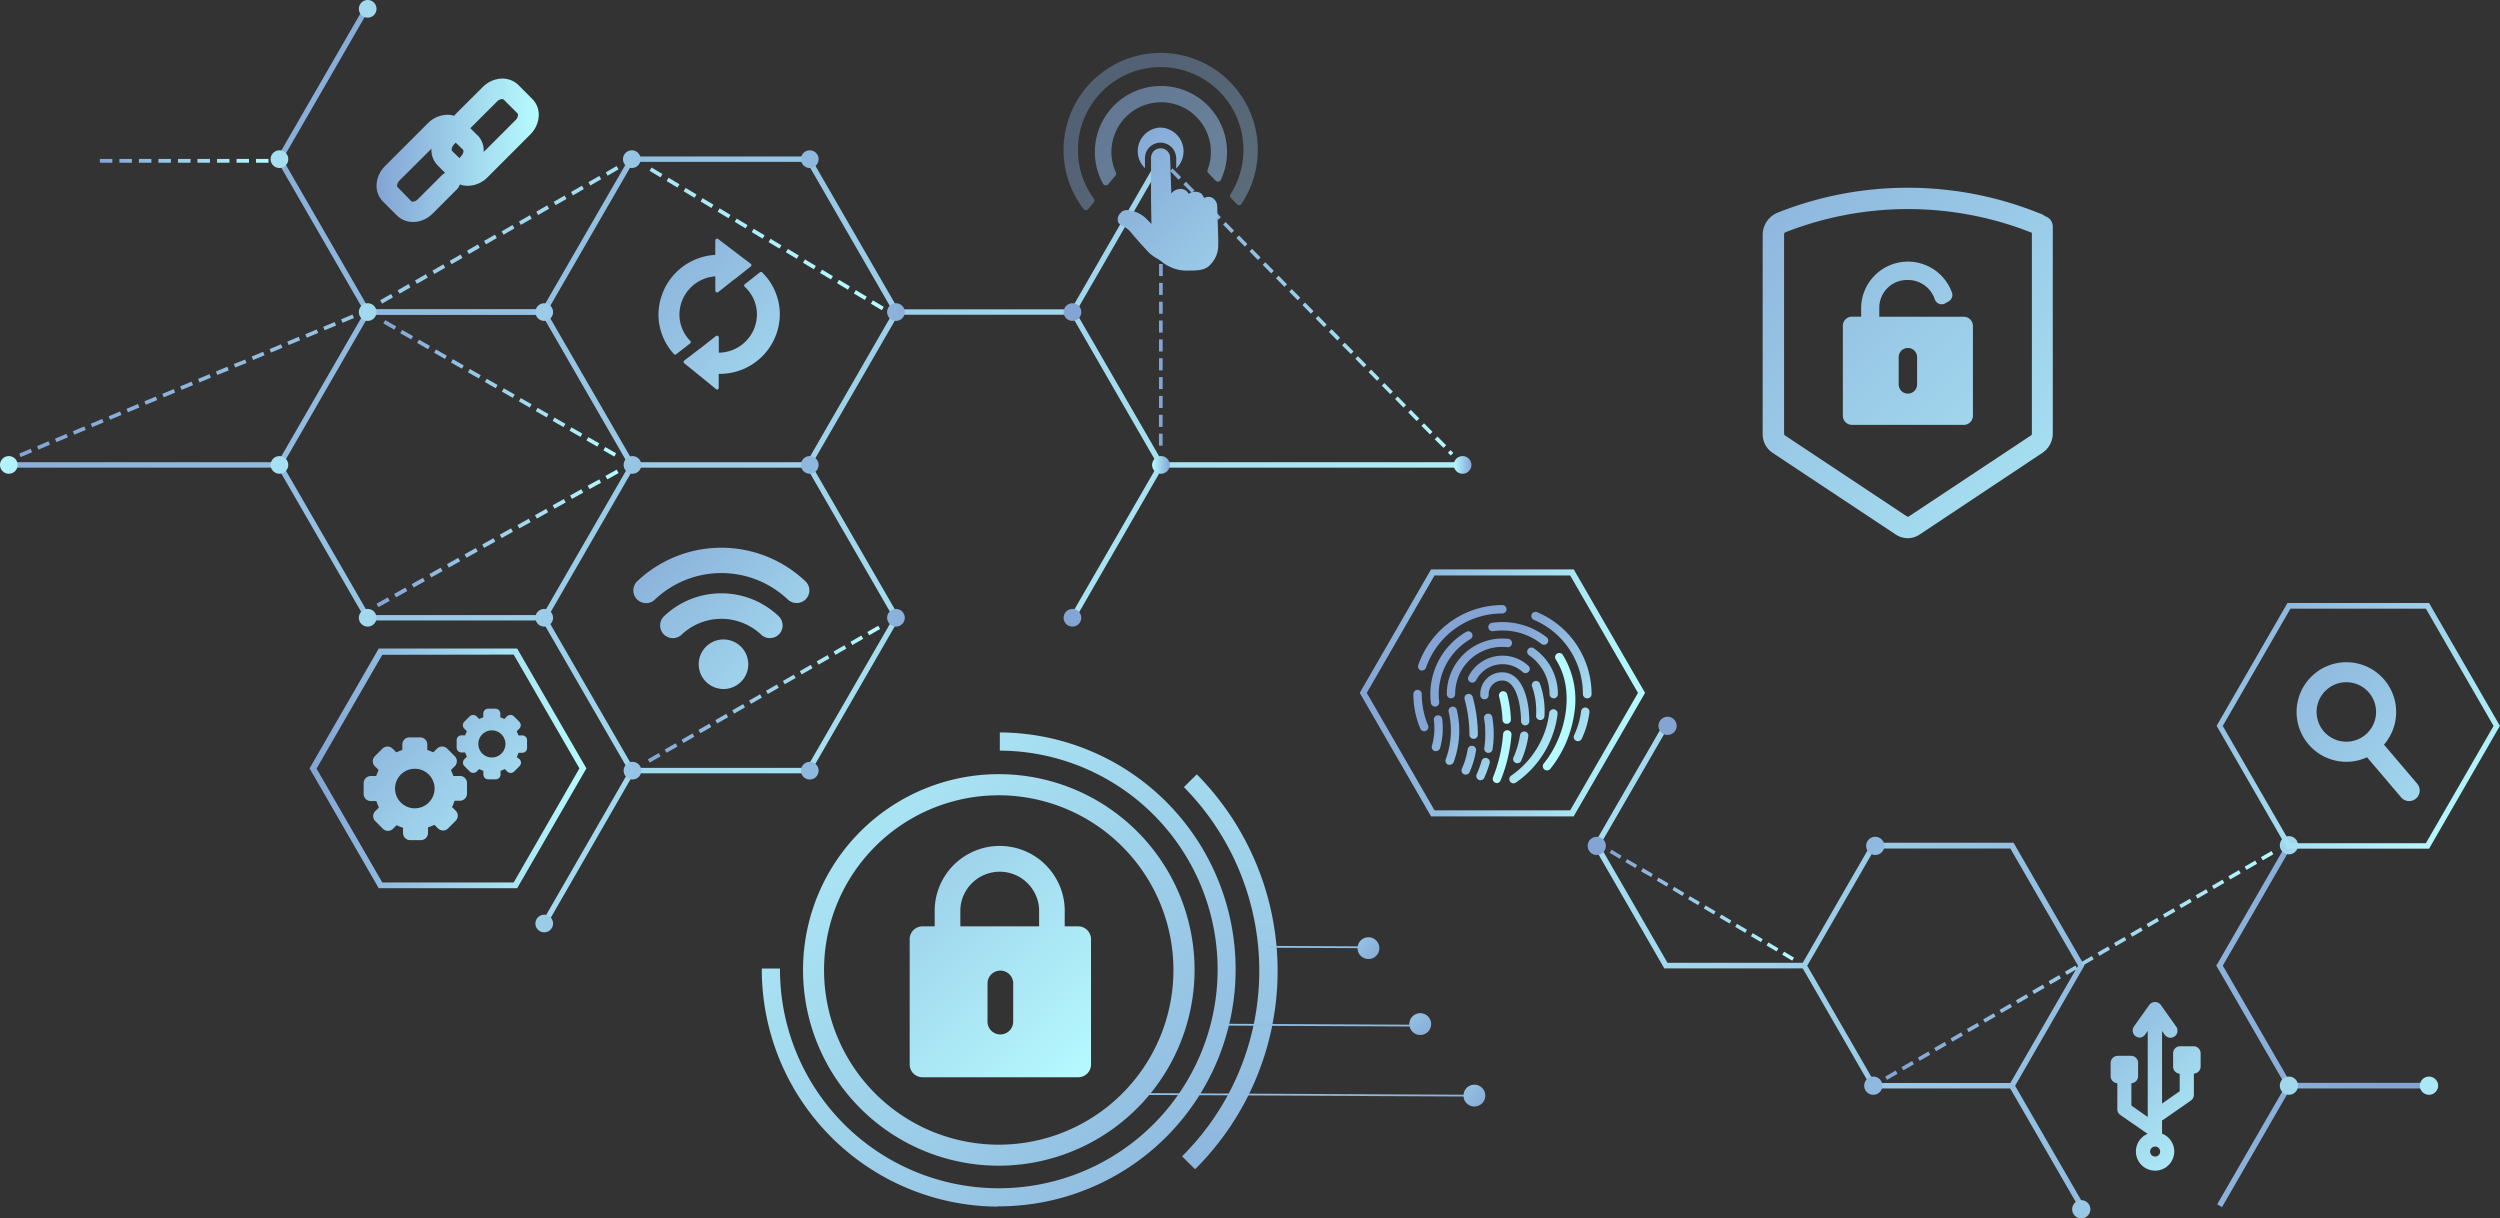 <svg xmlns="http://www.w3.org/2000/svg" xmlns:xlink="http://www.w3.org/1999/xlink" viewBox="0 0 458.95 223.62"><rect x="0" y="0" width="458.95" height="223.62" fill="#333333" stroke="none"/><defs><style>.cls-1{isolation:isolate;}.cls-2{mix-blend-mode:multiply;}.cls-3{fill:url(#New_Gradient_Swatch_4);}.cls-4{fill:url(#New_Gradient_Swatch_4-2);}.cls-5{fill:url(#New_Gradient_Swatch_4-3);}.cls-6{fill:url(#New_Gradient_Swatch_4-4);}.cls-7{fill:url(#New_Gradient_Swatch_4-5);}.cls-8{fill:url(#New_Gradient_Swatch_4-6);}.cls-9{fill:url(#New_Gradient_Swatch_4-7);}.cls-10{fill:url(#New_Gradient_Swatch_4-8);}.cls-11{fill:url(#New_Gradient_Swatch_4-9);}.cls-12{fill:url(#New_Gradient_Swatch_4-10);}.cls-13{fill:url(#New_Gradient_Swatch_4-11);}.cls-14{fill:url(#New_Gradient_Swatch_4-12);}.cls-15{fill:url(#New_Gradient_Swatch_4-13);}.cls-16{fill:url(#New_Gradient_Swatch_4-14);}.cls-17{fill:url(#New_Gradient_Swatch_4-15);}.cls-18{fill:url(#New_Gradient_Swatch_4-16);}.cls-19{fill:url(#New_Gradient_Swatch_4-17);}.cls-20{fill:url(#New_Gradient_Swatch_4-18);}.cls-21{fill:url(#New_Gradient_Swatch_4-19);}.cls-22{fill:url(#New_Gradient_Swatch_4-20);}.cls-23{fill:url(#New_Gradient_Swatch_4-21);}.cls-24{fill:url(#New_Gradient_Swatch_4-22);}.cls-25{fill:url(#New_Gradient_Swatch_4-23);}.cls-26{fill:url(#New_Gradient_Swatch_4-24);}.cls-27{fill:url(#New_Gradient_Swatch_4-25);}.cls-28{fill:url(#New_Gradient_Swatch_4-26);}.cls-29{fill:url(#New_Gradient_Swatch_4-27);}.cls-30{fill:url(#New_Gradient_Swatch_4-28);}.cls-31{fill:url(#New_Gradient_Swatch_4-29);}.cls-32{fill:url(#New_Gradient_Swatch_4-30);}.cls-33{fill:url(#New_Gradient_Swatch_4-31);}.cls-34{fill:url(#New_Gradient_Swatch_4-32);}.cls-35{fill:url(#New_Gradient_Swatch_4-33);}.cls-36{fill:url(#New_Gradient_Swatch_4-34);}.cls-37{fill:url(#New_Gradient_Swatch_4-35);}.cls-38{fill:url(#New_Gradient_Swatch_4-36);}.cls-39{fill:url(#New_Gradient_Swatch_4-37);}.cls-40{fill:url(#New_Gradient_Swatch_4-38);}.cls-41{fill:url(#New_Gradient_Swatch_4-39);}.cls-42{fill:url(#New_Gradient_Swatch_4-40);}.cls-43{fill:url(#New_Gradient_Swatch_4-41);}.cls-44{fill:url(#New_Gradient_Swatch_4-42);}.cls-45{fill:url(#New_Gradient_Swatch_4-43);}.cls-46{fill:url(#New_Gradient_Swatch_4-44);}.cls-47{fill:url(#New_Gradient_Swatch_4-45);}.cls-48{fill:url(#New_Gradient_Swatch_4-46);}.cls-49{fill:url(#New_Gradient_Swatch_4-47);}.cls-50{fill:url(#New_Gradient_Swatch_4-48);}.cls-51{fill:url(#New_Gradient_Swatch_4-49);}.cls-52{fill:url(#New_Gradient_Swatch_4-50);}.cls-53{fill:url(#New_Gradient_Swatch_4-51);}.cls-54{fill:url(#New_Gradient_Swatch_4-52);}.cls-55{fill:url(#New_Gradient_Swatch_4-53);}.cls-56{fill:url(#New_Gradient_Swatch_4-54);}.cls-57{fill:url(#New_Gradient_Swatch_4-55);}.cls-58{fill:url(#New_Gradient_Swatch_4-56);}.cls-59{opacity:0.4;}.cls-60{fill:url(#New_Gradient_Swatch_4-57);}.cls-61{opacity:0.6;}.cls-62{fill:url(#New_Gradient_Swatch_4-58);}.cls-63{fill:url(#New_Gradient_Swatch_4-59);}.cls-64{fill:url(#New_Gradient_Swatch_4-60);}.cls-65{fill:url(#New_Gradient_Swatch_4-61);}.cls-66{fill:url(#New_Gradient_Swatch_4-62);}.cls-67{fill:url(#New_Gradient_Swatch_4-63);}.cls-68{fill:url(#New_Gradient_Swatch_4-64);}.cls-69{fill:url(#New_Gradient_Swatch_4-65);}.cls-70{fill:url(#New_Gradient_Swatch_4-66);}.cls-71{fill:url(#New_Gradient_Swatch_4-67);}.cls-72{fill:url(#New_Gradient_Swatch_4-68);}.cls-73{fill:url(#New_Gradient_Swatch_4-69);}.cls-74{fill:url(#New_Gradient_Swatch_4-70);}.cls-75{fill:url(#New_Gradient_Swatch_4-71);}.cls-76{fill:url(#New_Gradient_Swatch_4-72);}.cls-77{fill:url(#New_Gradient_Swatch_4-73);}.cls-78{fill:url(#New_Gradient_Swatch_4-74);}.cls-79{fill:url(#New_Gradient_Swatch_4-75);}.cls-80{fill:url(#New_Gradient_Swatch_4-76);}.cls-81{fill:url(#New_Gradient_Swatch_4-77);}.cls-82{fill:url(#New_Gradient_Swatch_4-78);}.cls-83{fill:url(#New_Gradient_Swatch_4-79);}.cls-84{fill:url(#New_Gradient_Swatch_4-80);}.cls-85{fill:url(#New_Gradient_Swatch_4-81);}.cls-86{fill:url(#New_Gradient_Swatch_4-82);}.cls-87{fill:url(#New_Gradient_Swatch_4-83);}.cls-88{fill:url(#New_Gradient_Swatch_4-84);}.cls-89{fill:url(#New_Gradient_Swatch_4-85);}.cls-90{fill:url(#New_Gradient_Swatch_4-86);}.cls-91{fill:url(#New_Gradient_Swatch_4-87);}.cls-92{fill:url(#New_Gradient_Swatch_4-88);}.cls-93{fill:url(#New_Gradient_Swatch_4-89);}.cls-94{fill:url(#New_Gradient_Swatch_4-90);}.cls-95{fill:url(#New_Gradient_Swatch_4-91);}.cls-96{fill:url(#New_Gradient_Swatch_4-92);}.cls-97{fill:url(#New_Gradient_Swatch_4-93);}.cls-98{fill:url(#New_Gradient_Swatch_4-94);}.cls-99{fill:url(#New_Gradient_Swatch_4-95);}.cls-100{fill:url(#New_Gradient_Swatch_4-96);}.cls-101{fill:url(#New_Gradient_Swatch_4-97);}.cls-102{fill:url(#New_Gradient_Swatch_4-98);}.cls-103{fill:url(#New_Gradient_Swatch_4-99);}.cls-104{fill:url(#New_Gradient_Swatch_4-100);}.cls-105{fill:url(#New_Gradient_Swatch_4-101);}.cls-106{fill:url(#New_Gradient_Swatch_4-102);}.cls-107{fill:url(#New_Gradient_Swatch_4-103);}</style><linearGradient id="New_Gradient_Swatch_4" x1="447.51" y1="155.35" x2="213.15" y2="155.35" gradientUnits="userSpaceOnUse"><stop offset="0" stop-color="#83a4d4"/><stop offset="0.95" stop-color="#b4f7fd"/><stop offset="1" stop-color="#b6fbff"/></linearGradient><linearGradient id="New_Gradient_Swatch_4-2" x1="447.51" y1="177.26" x2="213.15" y2="177.26" xlink:href="#New_Gradient_Swatch_4"/><linearGradient id="New_Gradient_Swatch_4-3" x1="447.51" y1="210.32" x2="213.16" y2="210.32" gradientTransform="translate(155.52 -159.69) rotate(30)" xlink:href="#New_Gradient_Swatch_4"/><linearGradient id="New_Gradient_Swatch_4-4" x1="447.83" y1="199.18" x2="210.71" y2="199.18" xlink:href="#New_Gradient_Swatch_4"/><linearGradient id="New_Gradient_Swatch_4-5" x1="447.84" y1="166.37" x2="210.68" y2="166.37" gradientTransform="translate(351.11 -275.16) rotate(60.02)" xlink:href="#New_Gradient_Swatch_4"/><linearGradient id="New_Gradient_Swatch_4-6" x1="437.4" y1="199.3" x2="289.82" y2="199.3" xlink:href="#New_Gradient_Swatch_4"/><linearGradient id="New_Gradient_Swatch_4-7" x1="249.62" y1="127.2" x2="301.98" y2="127.2" xlink:href="#New_Gradient_Swatch_4"/><linearGradient id="New_Gradient_Swatch_4-8" x1="291.04" y1="155.16" x2="511.99" y2="155.16" xlink:href="#New_Gradient_Swatch_4"/><linearGradient id="New_Gradient_Swatch_4-9" x1="291.02" y1="155.16" x2="512.03" y2="155.16" xlink:href="#New_Gradient_Swatch_4"/><linearGradient id="New_Gradient_Swatch_4-10" x1="291.05" y1="221.95" x2="512" y2="221.95" xlink:href="#New_Gradient_Swatch_4"/><linearGradient id="New_Gradient_Swatch_4-11" x1="291.03" y1="199.3" x2="512.04" y2="199.3" xlink:href="#New_Gradient_Swatch_4"/><linearGradient id="New_Gradient_Swatch_4-12" x1="274.91" y1="199.3" x2="495.92" y2="199.3" xlink:href="#New_Gradient_Swatch_4"/><linearGradient id="New_Gradient_Swatch_4-13" x1="291.02" y1="199.3" x2="512.03" y2="199.3" xlink:href="#New_Gradient_Swatch_4"/><linearGradient id="New_Gradient_Swatch_4-14" x1="291.48" y1="155.16" x2="512.49" y2="155.16" xlink:href="#New_Gradient_Swatch_4"/><linearGradient id="New_Gradient_Swatch_4-15" x1="304.48" y1="133.25" x2="525.43" y2="133.25" xlink:href="#New_Gradient_Swatch_4"/><linearGradient id="New_Gradient_Swatch_4-16" x1="70.43" y1="71.3" x2="113.11" y2="71.3" xlink:href="#New_Gradient_Swatch_4"/><linearGradient id="New_Gradient_Swatch_4-17" x1="118.92" y1="127.47" x2="161.55" y2="127.47" xlink:href="#New_Gradient_Swatch_4"/><linearGradient id="New_Gradient_Swatch_4-18" x1="-7.66" y1="68.52" x2="151.14" y2="68.52" gradientTransform="translate(11.04 -11.25) rotate(-0.09)" xlink:href="#New_Gradient_Swatch_4"/><linearGradient id="New_Gradient_Swatch_4-19" x1="212.79" y1="56" x2="266.83" y2="56" xlink:href="#New_Gradient_Swatch_4"/><linearGradient id="New_Gradient_Swatch_4-20" x1="18.33" y1="29.53" x2="49.29" y2="29.53" xlink:href="#New_Gradient_Swatch_4"/><linearGradient id="New_Gradient_Swatch_4-21" x1="69.12" y1="98.83" x2="113.56" y2="98.83" xlink:href="#New_Gradient_Swatch_4"/><linearGradient id="New_Gradient_Swatch_4-22" x1="35.43" y1="-2.55" x2="225.43" y2="187.45" xlink:href="#New_Gradient_Swatch_4"/><linearGradient id="New_Gradient_Swatch_4-23" x1="-7.3" y1="40.19" x2="182.69" y2="230.18" gradientTransform="translate(188.89 -15.68) rotate(60.07)" xlink:href="#New_Gradient_Swatch_4"/><linearGradient id="New_Gradient_Swatch_4-24" x1="53.89" y1="-21.02" x2="243.9" y2="168.99" xlink:href="#New_Gradient_Swatch_4"/><linearGradient id="New_Gradient_Swatch_4-25" x1="25.8" y1="7.07" x2="215.81" y2="197.08" xlink:href="#New_Gradient_Swatch_4"/><linearGradient id="New_Gradient_Swatch_4-26" x1="15.55" y1="17.33" x2="205.55" y2="207.33" xlink:href="#New_Gradient_Swatch_4"/><linearGradient id="New_Gradient_Swatch_4-27" x1="72.38" y1="-39.51" x2="262.39" y2="150.5" xlink:href="#New_Gradient_Swatch_4"/><linearGradient id="New_Gradient_Swatch_4-28" x1="97.33" y1="-64.45" x2="287.33" y2="125.55" gradientTransform="translate(140.04 -155.96) rotate(60.02)" xlink:href="#New_Gradient_Swatch_4"/><linearGradient id="New_Gradient_Swatch_4-29" x1="94.17" y1="-61.3" x2="284.18" y2="128.7" xlink:href="#New_Gradient_Swatch_4"/><linearGradient id="New_Gradient_Swatch_4-30" x1="-13.01" y1="45.88" x2="177" y2="235.89" xlink:href="#New_Gradient_Swatch_4"/><linearGradient id="New_Gradient_Swatch_4-31" x1="198.26" y1="113.41" x2="-18.31" y2="113.41" xlink:href="#New_Gradient_Swatch_4"/><linearGradient id="New_Gradient_Swatch_4-32" x1="198.26" y1="113.41" x2="-18.32" y2="113.41" xlink:href="#New_Gradient_Swatch_4"/><linearGradient id="New_Gradient_Swatch_4-33" x1="198.26" y1="169.54" x2="-18.31" y2="169.54" xlink:href="#New_Gradient_Swatch_4"/><linearGradient id="New_Gradient_Swatch_4-34" x1="198.24" y1="85.35" x2="-18.29" y2="85.35" xlink:href="#New_Gradient_Swatch_4"/><linearGradient id="New_Gradient_Swatch_4-35" x1="198.24" y1="141.47" x2="-18.29" y2="141.47" xlink:href="#New_Gradient_Swatch_4"/><linearGradient id="New_Gradient_Swatch_4-36" x1="198.26" y1="85.35" x2="-18.34" y2="85.35" xlink:href="#New_Gradient_Swatch_4"/><linearGradient id="New_Gradient_Swatch_4-37" x1="198.26" y1="29.22" x2="-18.34" y2="29.22" xlink:href="#New_Gradient_Swatch_4"/><linearGradient id="New_Gradient_Swatch_4-38" x1="198.25" y1="29.22" x2="-18.3" y2="29.22" xlink:href="#New_Gradient_Swatch_4"/><linearGradient id="New_Gradient_Swatch_4-39" x1="214.75" y1="85.35" x2="211.52" y2="85.35" xlink:href="#New_Gradient_Swatch_4"/><linearGradient id="New_Gradient_Swatch_4-40" x1="270.13" y1="85.35" x2="266.89" y2="85.35" xlink:href="#New_Gradient_Swatch_4"/><linearGradient id="New_Gradient_Swatch_4-41" x1="198.26" y1="85.35" x2="-18.31" y2="85.35" xlink:href="#New_Gradient_Swatch_4"/><linearGradient id="New_Gradient_Swatch_4-42" x1="198.26" y1="85.35" x2="-18.31" y2="85.35" xlink:href="#New_Gradient_Swatch_4"/><linearGradient id="New_Gradient_Swatch_4-43" x1="198.26" y1="57.29" x2="-18.31" y2="57.29" xlink:href="#New_Gradient_Swatch_4"/><linearGradient id="New_Gradient_Swatch_4-44" x1="198.26" y1="57.29" x2="-18.32" y2="57.29" xlink:href="#New_Gradient_Swatch_4"/><linearGradient id="New_Gradient_Swatch_4-45" x1="198.26" y1="57.29" x2="-18.29" y2="57.29" xlink:href="#New_Gradient_Swatch_4"/><linearGradient id="New_Gradient_Swatch_4-46" x1="214.75" y1="29.22" x2="211.52" y2="29.22" xlink:href="#New_Gradient_Swatch_4"/><linearGradient id="New_Gradient_Swatch_4-47" x1="198.26" y1="57.29" x2="-18.32" y2="57.29" xlink:href="#New_Gradient_Swatch_4"/><linearGradient id="New_Gradient_Swatch_4-48" x1="198.26" y1="141.47" x2="-18.34" y2="141.47" xlink:href="#New_Gradient_Swatch_4"/><linearGradient id="New_Gradient_Swatch_4-49" x1="198.26" y1="113.41" x2="-18.32" y2="113.41" xlink:href="#New_Gradient_Swatch_4"/><linearGradient id="New_Gradient_Swatch_4-50" x1="198.26" y1="113.41" x2="-18.29" y2="113.41" xlink:href="#New_Gradient_Swatch_4"/><linearGradient id="New_Gradient_Swatch_4-51" x1="198.26" y1="29.22" x2="-18.31" y2="29.22" xlink:href="#New_Gradient_Swatch_4"/><linearGradient id="New_Gradient_Swatch_4-52" x1="198.26" y1="1.62" x2="-18.32" y2="1.62" xlink:href="#New_Gradient_Swatch_4"/><linearGradient id="New_Gradient_Swatch_4-53" x1="111.46" y1="37.35" x2="167.11" y2="93" xlink:href="#New_Gradient_Swatch_4"/><linearGradient id="New_Gradient_Swatch_4-54" x1="111.62" y1="37.19" x2="167.27" y2="92.84" xlink:href="#New_Gradient_Swatch_4"/><linearGradient id="New_Gradient_Swatch_4-55" x1="295.5" y1="166.17" x2="329.34" y2="166.17" xlink:href="#New_Gradient_Swatch_4"/><linearGradient id="New_Gradient_Swatch_4-56" x1="348.85" y1="196.33" x2="418.6" y2="156.27" xlink:href="#New_Gradient_Swatch_4"/><linearGradient id="New_Gradient_Swatch_4-57" x1="203.46" y1="17.84" x2="272.67" y2="87.05" xlink:href="#New_Gradient_Swatch_4"/><linearGradient id="New_Gradient_Swatch_4-58" x1="203.4" y1="17.9" x2="272.61" y2="87.11" xlink:href="#New_Gradient_Swatch_4"/><linearGradient id="New_Gradient_Swatch_4-59" x1="200.93" y1="25.46" x2="252.62" y2="77.14" xlink:href="#New_Gradient_Swatch_4"/><linearGradient id="New_Gradient_Swatch_4-60" x1="205.88" y1="20.52" x2="257.56" y2="72.2" xlink:href="#New_Gradient_Swatch_4"/><linearGradient id="New_Gradient_Swatch_4-61" x1="111.26" y1="93.63" x2="163.97" y2="146.34" xlink:href="#New_Gradient_Swatch_4"/><linearGradient id="New_Gradient_Swatch_4-62" x1="114.45" y1="90.44" x2="167.16" y2="143.15" xlink:href="#New_Gradient_Swatch_4"/><linearGradient id="New_Gradient_Swatch_4-63" x1="107.88" y1="97.01" x2="160.6" y2="149.72" xlink:href="#New_Gradient_Swatch_4"/><linearGradient id="New_Gradient_Swatch_4-64" x1="69.12" y1="27.6" x2="98.91" y2="27.6" xlink:href="#New_Gradient_Swatch_4"/><linearGradient id="New_Gradient_Swatch_4-65" x1="374.74" y1="179.02" x2="412.78" y2="217.06" xlink:href="#New_Gradient_Swatch_4"/><linearGradient id="New_Gradient_Swatch_4-66" x1="262.71" y1="132.31" x2="280.61" y2="150.21" xlink:href="#New_Gradient_Swatch_4"/><linearGradient id="New_Gradient_Swatch_4-67" x1="-711.69" y1="457.68" x2="-693.79" y2="475.58" gradientTransform="translate(920.06 -427.02) rotate(-7.77)" xlink:href="#New_Gradient_Swatch_4"/><linearGradient id="New_Gradient_Swatch_4-68" x1="281.1" y1="113.93" x2="298.99" y2="131.82" xlink:href="#New_Gradient_Swatch_4"/><linearGradient id="New_Gradient_Swatch_4-69" x1="273.19" y1="121.83" x2="291.09" y2="139.73" xlink:href="#New_Gradient_Swatch_4"/><linearGradient id="New_Gradient_Swatch_4-70" x1="269.36" y1="125.66" x2="287.26" y2="143.56" xlink:href="#New_Gradient_Swatch_4"/><linearGradient id="New_Gradient_Swatch_4-71" x1="278.7" y1="116.32" x2="296.6" y2="134.22" xlink:href="#New_Gradient_Swatch_4"/><linearGradient id="New_Gradient_Swatch_4-72" x1="-5870.14" y1="22.55" x2="-5852.24" y2="40.45" gradientTransform="matrix(-1, 0, 0, 1, -5476.91, 0)" xlink:href="#New_Gradient_Swatch_4"/><linearGradient id="New_Gradient_Swatch_4-73" x1="-6120.58" y1="-104.84" x2="-6102.69" y2="-86.94" gradientTransform="matrix(-1, -0.04, -0.04, 1, -5724.74, -98.27)" xlink:href="#New_Gradient_Swatch_4"/><linearGradient id="New_Gradient_Swatch_4-74" x1="-5869.58" y1="21.99" x2="-5851.68" y2="39.89" gradientTransform="matrix(-1, 0, 0, 1, -5476.91, 0)" xlink:href="#New_Gradient_Swatch_4"/><linearGradient id="New_Gradient_Swatch_4-75" x1="262.11" y1="132.91" x2="280.01" y2="150.81" xlink:href="#New_Gradient_Swatch_4"/><linearGradient id="New_Gradient_Swatch_4-76" x1="277.39" y1="117.63" x2="295.29" y2="135.53" xlink:href="#New_Gradient_Swatch_4"/><linearGradient id="New_Gradient_Swatch_4-77" x1="271.93" y1="123.09" x2="289.83" y2="140.99" xlink:href="#New_Gradient_Swatch_4"/><linearGradient id="New_Gradient_Swatch_4-78" x1="263.2" y1="131.82" x2="281.1" y2="149.72" xlink:href="#New_Gradient_Swatch_4"/><linearGradient id="New_Gradient_Swatch_4-79" x1="-22.09" y1="249.01" x2="-4.2" y2="266.91" gradientTransform="translate(280.36 -124.67) rotate(-2.36)" xlink:href="#New_Gradient_Swatch_4"/><linearGradient id="New_Gradient_Swatch_4-80" x1="273.24" y1="121.78" x2="291.14" y2="139.68" xlink:href="#New_Gradient_Swatch_4"/><linearGradient id="New_Gradient_Swatch_4-81" x1="820.99" y1="-136.01" x2="838.89" y2="-118.12" gradientTransform="translate(-563.94 196.28) rotate(4.55)" xlink:href="#New_Gradient_Swatch_4"/><linearGradient id="New_Gradient_Swatch_4-82" x1="-261.01" y1="336.14" x2="-243.12" y2="354.03" gradientTransform="translate(499.33 -219.93) rotate(-4.18)" xlink:href="#New_Gradient_Swatch_4"/><linearGradient id="New_Gradient_Swatch_4-83" x1="716.58" y1="-83.72" x2="734.47" y2="-65.82" gradientTransform="translate(-446.98 156.94) rotate(3.61)" xlink:href="#New_Gradient_Swatch_4"/><linearGradient id="New_Gradient_Swatch_4-84" x1="263.06" y1="131.96" x2="280.96" y2="149.86" xlink:href="#New_Gradient_Swatch_4"/><linearGradient id="New_Gradient_Swatch_4-85" x1="-187.81" y1="306" x2="-169.91" y2="323.9" gradientTransform="translate(435.8 -187.51) rotate(-3.62)" xlink:href="#New_Gradient_Swatch_4"/><linearGradient id="New_Gradient_Swatch_4-86" x1="271.96" y1="123.06" x2="289.86" y2="140.96" xlink:href="#New_Gradient_Swatch_4"/><linearGradient id="New_Gradient_Swatch_4-87" x1="268.5" y1="126.52" x2="286.4" y2="144.42" xlink:href="#New_Gradient_Swatch_4"/><linearGradient id="New_Gradient_Swatch_4-88" x1="407.92" y1="107.87" x2="471.66" y2="171.6" xlink:href="#New_Gradient_Swatch_4"/><linearGradient id="New_Gradient_Swatch_4-89" x1="285.84" y1="210.85" x2="158.46" y2="83.47" gradientTransform="translate(-34.19 33.68) rotate(0.28)" xlink:href="#New_Gradient_Swatch_4"/><linearGradient id="New_Gradient_Swatch_4-90" x1="285.84" y1="210.85" x2="158.46" y2="83.47" gradientTransform="translate(-34.19 33.68) rotate(0.28)" xlink:href="#New_Gradient_Swatch_4"/><linearGradient id="New_Gradient_Swatch_4-91" x1="3266.63" y1="-6890.92" x2="3139.25" y2="-7018.29" gradientTransform="translate(-6969.57 2779.51) rotate(45.28)" xlink:href="#New_Gradient_Swatch_4"/><linearGradient id="New_Gradient_Swatch_4-92" x1="313.09" y1="174.87" x2="198.05" y2="59.84" gradientTransform="translate(-34.19 33.68) rotate(0.28)" xlink:href="#New_Gradient_Swatch_4"/><linearGradient id="New_Gradient_Swatch_4-93" x1="321.53" y1="197.22" x2="160.85" y2="36.55" gradientTransform="translate(395.67 -89.27) rotate(90)" xlink:href="#New_Gradient_Swatch_4"/><linearGradient id="New_Gradient_Swatch_4-94" x1="319.98" y1="211.15" x2="142.14" y2="33.31" gradientTransform="translate(405.75 -73.8) rotate(90)" xlink:href="#New_Gradient_Swatch_4"/><linearGradient id="New_Gradient_Swatch_4-95" x1="289.03" y1="141.95" x2="275.74" y2="128.66" gradientTransform="translate(-34.19 33.68) rotate(0.28)" xlink:href="#New_Gradient_Swatch_4"/><linearGradient id="New_Gradient_Swatch_4-96" x1="298.61" y1="155.86" x2="285.32" y2="142.57" gradientTransform="translate(-34.19 33.68) rotate(0.28)" xlink:href="#New_Gradient_Swatch_4"/><linearGradient id="New_Gradient_Swatch_4-97" x1="308.61" y1="168.93" x2="295.32" y2="155.63" gradientTransform="translate(-34.19 33.68) rotate(0.28)" xlink:href="#New_Gradient_Swatch_4"/><linearGradient id="New_Gradient_Swatch_4-98" x1="129.84" y1="127.87" x2="200.58" y2="198.61" xlink:href="#New_Gradient_Swatch_4"/><linearGradient id="New_Gradient_Swatch_4-99" x1="299.98" y1="16.46" x2="408.17" y2="124.66" xlink:href="#New_Gradient_Swatch_4"/><linearGradient id="New_Gradient_Swatch_4-100" x1="302.8" y1="13.64" x2="410.99" y2="121.84" xlink:href="#New_Gradient_Swatch_4"/><linearGradient id="New_Gradient_Swatch_4-101" x1="404.11" y1="104.45" x2="452.61" y2="152.95" xlink:href="#New_Gradient_Swatch_4"/><linearGradient id="New_Gradient_Swatch_4-102" x1="56.83" y1="141.06" x2="107.65" y2="141.06" xlink:href="#New_Gradient_Swatch_4"/><linearGradient id="New_Gradient_Swatch_4-103" x1="62.45" y1="121.98" x2="105.77" y2="165.31" xlink:href="#New_Gradient_Swatch_4"/></defs><g class="cls-1"><g id="Calque_2" data-name="Calque 2"><g id="Object"><g class="cls-2"><polygon class="cls-3" points="331.27 177.78 305.53 177.78 292.51 155.22 305.38 132.93 306.27 133.44 293.69 155.22 306.12 176.75 331.27 176.75 331.27 177.78"/><path class="cls-4" d="M369.65,199.82h-26l-13-22.56,13-22.55h26l13,22.55Zm-25.45-1h24.86l12.43-21.53-12.43-21.52H344.2l-12.43,21.52Z"/><rect class="cls-5" x="375.2" y="197.6" width="1.02" height="25.45" transform="translate(-54.83 216.06) rotate(-30)"/><polygon class="cls-6" points="407.92 221.6 407.03 221.09 419.61 199.3 406.87 177.26 407.76 176.75 420.79 199.3 407.92 221.6"/><rect class="cls-7" x="400.88" y="165.86" width="25.75" height="1.03" transform="translate(62.89 441.63) rotate(-60.02)"/><rect class="cls-8" x="420.2" y="198.79" width="27.38" height="1.03"/><path class="cls-9" d="M288.25,105.64,300.7,127.2l-12.45,21.56h-24.9L250.91,127.2l12.44-21.56Zm.64-1.11H262.71L249.62,127.2l13.09,22.67h26.18L302,127.2l-13.09-22.67Z"/><path class="cls-10" d="M345.92,155.16a1.67,1.67,0,1,1-3.33,0,1.67,1.67,0,0,1,3.33,0Z"/><path class="cls-11" d="M421.87,155.16a1.67,1.67,0,1,1-1.67-1.66A1.67,1.67,0,0,1,421.87,155.16Z"/><path class="cls-12" d="M383.75,222a1.67,1.67,0,1,1-1.67-1.67A1.67,1.67,0,0,1,383.75,222Z"/><path class="cls-13" d="M345.57,199.31a1.67,1.67,0,1,1-1.67-1.67A1.66,1.66,0,0,1,345.57,199.31Z"/><path class="cls-14" d="M447.58,199.31a1.67,1.67,0,1,1-1.66-1.67A1.66,1.66,0,0,1,447.58,199.31Z"/><path class="cls-15" d="M421.87,199.31a1.67,1.67,0,1,1-1.67-1.67A1.66,1.66,0,0,1,421.87,199.31Z"/><path class="cls-16" d="M294.8,155.16a1.67,1.67,0,1,1-3.33,0,1.67,1.67,0,0,1,3.33,0Z"/><path class="cls-17" d="M307.8,133.25a1.67,1.67,0,1,1-1.67-1.67A1.67,1.67,0,0,1,307.8,133.25Z"/><path class="cls-18" d="M112.77,83.82l-2-1.15.35-.6,2,1.15ZM109.66,82l-2-1.15.35-.6,2,1.14Zm-3.1-1.79-2-1.15.34-.6,2,1.14Zm-3.11-1.8-2-1.14.35-.61,2,1.15Zm-3.1-1.79-2-1.14.35-.61,2,1.15Zm-3.1-1.79-2-1.15.35-.6,2,1.14Zm-3.11-1.79-2-1.15.35-.6,2,1.14ZM91,71.27l-2-1.14.35-.6,2,1.14Zm-3.1-1.79-2-1.14.35-.6,2,1.14Zm-3.11-1.79-2-1.14.35-.61,2,1.15Zm-3.1-1.79-2-1.15.34-.6,2,1.15Zm-3.11-1.79-2-1.15.35-.6,2,1.14Zm-3.1-1.8-2-1.14.35-.6,2,1.14Zm-3.1-1.79-2-1.14.35-.61,2,1.15Z"/><path class="cls-19" d="M119.27,140l-.35-.6,2-1.15.35.6Zm3.1-1.8-.35-.6,2-1.15.35.6Zm3.1-1.8-.35-.6,2-1.15.35.6Zm3.1-1.79-.35-.61,2-1.15.35.61Zm3.1-1.8-.35-.61,2-1.15.35.61Zm3.1-1.8-.35-.61,2-1.14.35.6Zm3.1-1.8-.35-.6,2-1.15.35.6Zm3.1-1.8-.35-.6,2-1.15.35.6Zm3.1-1.8-.35-.6,2-1.15.35.6Zm3.1-1.8-.35-.6,2-1.15.35.6Zm3.1-1.79-.35-.61,2-1.15.35.61Zm3.1-1.8-.35-.61,2-1.15.35.61Zm3.1-1.8-.35-.6,2-1.15.35.6Zm3.1-1.8-.35-.6,2-1.15.35.6Z"/><path class="cls-20" d="M3.79,83.91l-.26-.64,2.09-.88.27.64Zm3.29-1.37-.27-.64L8.91,81l.26.64Zm3.28-1.37-.27-.64,2.1-.88.27.64Zm3.28-1.37-.26-.64,2.09-.88.27.64Zm3.28-1.38-.26-.63,2.1-.88.26.64Zm3.29-1.37-.27-.63,2.1-.88.26.64Zm3.28-1.37-.27-.63,2.1-.88.27.64Zm3.28-1.37-.26-.64,2.09-.87.27.64Zm3.29-1.37-.27-.64,2.1-.87.26.64Zm3.28-1.37-.27-.64,2.1-.87.27.64Zm3.28-1.37-.27-.64,2.1-.87.27.64Zm3.28-1.37-.26-.64,2.09-.87L42,68Zm3.29-1.37-.27-.64L45,66l.26.63Zm3.28-1.37-.27-.64,2.1-.87.27.63Zm3.28-1.37-.26-.64,2.09-.88.27.64ZM53,63.35l-.26-.64,2.1-.88.26.64ZM56.32,62l-.27-.64,2.1-.88.26.64Zm3.28-1.37L59.33,60l2.1-.88.27.64Zm3.28-1.37-.26-.64,2.09-.88.27.64Zm99-2.32-2-1.19.37-.61,2,1.2Zm-91.74-1.2-.35-.62,2-1.15.35.62Zm88.61-.67-2-1.2.37-.61,2,1.2ZM73.36,53.91,73,53.3l2-1.16.35.62Zm82.3-.73-2-1.2.37-.61,2,1.2ZM76.54,52.11l-.35-.62,2-1.15.35.62Zm76-.81-2-1.19.37-.61,2,1.19Zm-72.8-1-.36-.61,2-1.16.35.62Zm69.67-.87-2-1.2.37-.61,2,1.2ZM82.91,48.5l-.36-.62,2-1.15.35.62Zm63.36-1-2-1.19.37-.61,2,1.19Zm-60.18-.86-.36-.61,2-1.16.35.62Zm57-1-2-1.2.37-.61,2,1.2Zm-53.87-.79-.36-.62,2-1.15.35.62ZM140,43.81l-2-1.2.37-.61,2,1.2Zm-47.56-.72-.35-.62,2-1.16.35.62Zm44.43-1.16-2-1.2.37-.6,2,1.19Zm-41.25-.65-.35-.62,2-1.15.35.62Zm38.12-1.22-2-1.2.37-.61,2,1.2Zm-34.94-.58-.35-.62,2-1.16.35.62Zm31.81-1.3-2-1.2.37-.6,2,1.19ZM102,37.67l-.35-.62,2-1.15.35.62Zm25.5-1.36-2-1.2.37-.61,2,1.2Zm-22.32-.44-.35-.62,2-1.16.35.62Zm19.19-1.44-2-1.19.37-.61,2,1.2Zm-16-.37-.35-.62,2-1.15.35.62Zm12.88-1.5-2-1.2.37-.61,2,1.2Zm-9.7-.3-.35-.62,2-1.16.35.62Z"/><path class="cls-21" d="M212.79,28.37v1.55h.57l.57.57.48-.47-1.62-1.65Zm2.5,2.53-.48.48L216.36,33l.48-.47-1.55-1.58Zm-1.83.27h-.67v2.21h.67V31.17Zm4.26,2.2-.48.47,1.55,1.58.48-.48-1.55-1.57Zm-4.26,1.26h-.67v2.21h.67V34.63Zm6.69,1.2-.48.47,1.55,1.58.48-.48-1.55-1.57Zm-6.69,2.26h-.67V40.3h.67V38.09Zm9.12.21-.48.47,1.55,1.57.48-.47-1.55-1.57ZM225,40.76l-.48.47,1.55,1.57.48-.47L225,40.76Zm-11.55.79h-.67v2.21h.67V41.55Zm14,1.67-.48.47,1.55,1.58.48-.47-1.55-1.58Zm-14,1.79h-.67v2.21h.67V45Zm16.41.67-.48.48,1.55,1.57.48-.47-1.55-1.58Zm2.43,2.47-.48.47,1.55,1.57.48-.47-1.55-1.57Zm-18.84.32h-.67v2.21h.67V48.47Zm21.27,2.14-.48.47,1.55,1.58.48-.47-1.55-1.58Zm-21.27,1.32h-.67v2.21h.67V51.93Zm23.7,1.15-.48.47,1.55,1.57.48-.47-1.55-1.57Zm-23.7,2.31h-.67V57.6h.67V55.39Zm26.13.15-.48.47,1.55,1.58.48-.48-1.55-1.57ZM242,58l-.48.47,1.55,1.58.48-.47L242,58Zm-28.56.85h-.67v2.21h.67V58.85Zm31,1.61-.48.48,1.55,1.57L246,62l-1.55-1.58Zm-31,1.85h-.67v2.21h.67V62.31Zm33.42.62-.48.47L248,65l.48-.47-1.55-1.57Zm2.43,2.46-.48.47,1.55,1.58.48-.47-1.55-1.58Zm-35.85.38h-.67V68h.67V65.77Zm38.28,2.08-.48.48,1.55,1.57.48-.47-1.55-1.58Zm-38.28,1.38h-.67v2.21h.67V69.23Zm40.71,1.09-.48.47,1.55,1.57.48-.47-1.55-1.57Zm-40.71,2.37h-.67V74.9h.67V72.69Zm43.14.09-.48.47,1.55,1.58.48-.47-1.55-1.58ZM259,75.24l-.48.48,1.55,1.57.48-.47L259,75.24Zm-45.57.91h-.67v2.21h.67V76.15Zm48,1.56-.48.47,1.56,1.57.47-.47-1.55-1.57Zm-48,1.9h-.67v2.21h.67V79.61Zm50.43.56-.48.47L265,82.22l.48-.48-1.55-1.57Zm2.43,2.46-.48.48.51.51.48-.47-.51-.52Z"/><path class="cls-22" d="M49.29,29.88H47v-.7h2.29Zm-3.58,0H43.42v-.7h2.29Zm-3.59,0H39.84v-.7h2.28Zm-3.58,0H36.25v-.7h2.29Zm-3.58,0H32.67v-.7H35Zm-3.59,0H29.08v-.7h2.29Zm-3.58,0H25.5v-.7h2.29Zm-3.58,0H21.92v-.7h2.29Zm-3.59,0H18.33v-.7h2.29Z"/><path class="cls-23" d="M69.47,111.46l-.35-.63,2.07-1.15.35.63Zm3.24-1.8-.36-.63,2.07-1.16.35.63Zm3.23-1.81-.35-.63,2.06-1.15.35.63ZM79.17,106l-.35-.62,2.07-1.16.35.63Zm3.23-1.8-.35-.63,2.07-1.16.35.63Zm3.24-1.81-.36-.63,2.07-1.15.35.63Zm3.23-1.81-.35-.62,2.06-1.16.35.63Zm3.23-1.8-.35-.63L93.81,97l.36.62ZM95.33,97,95,96.38l2.07-1.15.35.63Zm3.24-1.8-.36-.63,2.07-1.16.35.63Zm3.23-1.81-.35-.63,2.06-1.15.35.63ZM105,91.59l-.35-.62,2.06-1.16.36.63Zm3.23-1.8-.35-.63L110,88l.35.62ZM111.5,88l-.36-.63,2.07-1.15.35.63Z"/><polygon class="cls-24" points="99.91 57.78 67.22 57.78 50.73 29.22 67.07 0.91 67.94 1.41 51.88 29.22 67.79 56.79 99.91 56.79 99.91 57.78"/><rect class="cls-25" x="91.81" y="155.01" width="32.4" height="0.99" transform="translate(-80.65 171.53) rotate(-60.07)"/><path class="cls-26" d="M148.68,85.85h-33L99.21,57.28,115.7,28.72h33l16.49,28.56Zm-32.4-1h31.83L164,57.28,148.11,29.72H116.28L100.36,57.28Z"/><polygon class="cls-27" points="148.68 141.97 115.7 141.97 99.36 113.66 100.22 113.16 116.28 140.97 148.11 140.97 164.02 113.41 147.97 85.6 148.83 85.1 165.17 113.41 148.68 141.97"/><polygon class="cls-28" points="100.2 113.91 67.22 113.91 50.73 85.35 67.22 56.79 99.91 56.79 99.91 57.78 67.79 57.78 51.88 85.35 67.79 112.91 99.62 112.91 115.68 85.1 116.54 85.6 100.2 113.91"/><polygon class="cls-29" points="197.37 113.66 196.5 113.16 212.56 85.35 196.65 57.78 164.53 57.78 164.53 56.79 197.22 56.79 213.71 85.35 197.37 113.66"/><rect class="cls-30" x="188.83" y="42.76" width="32.4" height="1" transform="translate(65.11 199.23) rotate(-60.02)"/><rect class="cls-31" x="213.14" y="84.85" width="55.37" height="1"/><rect class="cls-32" x="1.62" y="84.85" width="49.68" height="1"/><path class="cls-33" d="M101.53,113.41a1.62,1.62,0,1,1-1.62-1.62A1.63,1.63,0,0,1,101.53,113.41Z"/><path class="cls-34" d="M69.12,113.41a1.62,1.62,0,1,1-1.62-1.62A1.62,1.62,0,0,1,69.12,113.41Z"/><path class="cls-35" d="M101.53,169.54a1.62,1.62,0,1,1-1.62-1.62A1.62,1.62,0,0,1,101.53,169.54Z"/><path class="cls-36" d="M117.73,85.35a1.62,1.62,0,1,1-1.62-1.62A1.63,1.63,0,0,1,117.73,85.35Z"/><path class="cls-37" d="M117.73,141.47a1.62,1.62,0,1,1-1.62-1.61A1.62,1.62,0,0,1,117.73,141.47Z"/><path class="cls-38" d="M150.28,85.35a1.62,1.62,0,1,1-1.62-1.62A1.63,1.63,0,0,1,150.28,85.35Z"/><path class="cls-39" d="M150.28,29.22a1.62,1.62,0,1,1-1.62-1.62A1.62,1.62,0,0,1,150.28,29.22Z"/><path class="cls-40" d="M117.61,29.22A1.62,1.62,0,1,1,116,27.6,1.61,1.61,0,0,1,117.61,29.22Z"/><path class="cls-41" d="M214.75,85.35a1.62,1.62,0,1,1-1.61-1.62A1.62,1.62,0,0,1,214.75,85.35Z"/><path class="cls-42" d="M270.13,85.35a1.62,1.62,0,1,1-1.62-1.62A1.63,1.63,0,0,1,270.13,85.35Z"/><path class="cls-43" d="M52.92,85.35a1.62,1.62,0,1,1-1.62-1.62A1.62,1.62,0,0,1,52.92,85.35Z"/><path class="cls-44" d="M3.24,85.35a1.62,1.62,0,1,1-1.62-1.62A1.63,1.63,0,0,1,3.24,85.35Z"/><path class="cls-45" d="M101.53,57.28a1.62,1.62,0,1,1-1.62-1.61A1.62,1.62,0,0,1,101.53,57.28Z"/><path class="cls-46" d="M69.12,57.28a1.62,1.62,0,1,1-1.62-1.61A1.61,1.61,0,0,1,69.12,57.28Z"/><path class="cls-47" d="M198.5,57.28a1.62,1.62,0,1,1-1.62-1.61A1.61,1.61,0,0,1,198.5,57.28Z"/><path class="cls-48" d="M214.75,29.22a1.62,1.62,0,1,1-1.61-1.62A1.61,1.61,0,0,1,214.75,29.22Z"/><path class="cls-49" d="M166.1,57.28a1.62,1.62,0,1,1-1.62-1.61A1.62,1.62,0,0,1,166.1,57.28Z"/><path class="cls-50" d="M150.28,141.47a1.62,1.62,0,1,1-1.62-1.61A1.62,1.62,0,0,1,150.28,141.47Z"/><path class="cls-51" d="M166.1,113.41a1.62,1.62,0,1,1-1.62-1.62A1.63,1.63,0,0,1,166.1,113.41Z"/><path class="cls-52" d="M198.5,113.41a1.62,1.62,0,1,1-1.62-1.62A1.62,1.62,0,0,1,198.5,113.41Z"/><path class="cls-53" d="M52.92,29.22A1.62,1.62,0,1,1,51.3,27.6,1.61,1.61,0,0,1,52.92,29.22Z"/><path class="cls-54" d="M69.12,1.62A1.62,1.62,0,1,1,67.5,0,1.62,1.62,0,0,1,69.12,1.62Z"/><path class="cls-55" d="M131.81,43.86a.3.3,0,0,0-.33,0,.32.32,0,0,0-.17.28v2.65a11.06,11.06,0,0,0-10.43,10.91,10.8,10.8,0,0,0,2.84,7.3.32.32,0,0,0,.22.1.28.28,0,0,0,.18-.06l2.58-2a.28.28,0,0,0,.11-.22.29.29,0,0,0-.08-.23,6.87,6.87,0,0,1-2-4.86,7.08,7.08,0,0,1,6.59-7v2.65a.3.3,0,0,0,.17.27.32.32,0,0,0,.33,0l3-2.39.06,0,1.16-.93,1.79-1.41a.33.33,0,0,0,.12-.25.29.29,0,0,0-.12-.23Z"/><path class="cls-56" d="M139.48,50l-2.75,2.18a.31.31,0,0,0-.12.23.29.29,0,0,0,.1.23,6.92,6.92,0,0,1,2.25,5.1,7.06,7.06,0,0,1-7,7V61.94a.3.3,0,0,0-.18-.27.31.31,0,0,0-.32,0L128.5,64a.31.31,0,0,0-.14.09v0L125.6,66.2a.3.3,0,0,0-.11.23.32.32,0,0,0,.11.24l5.84,4.75a.33.33,0,0,0,.19.08.28.28,0,0,0,.13,0,.29.29,0,0,0,.18-.27V68.63a11,11,0,0,0,11.22-10.94A10.81,10.81,0,0,0,139.91,50,.33.33,0,0,0,139.48,50Z"/><path class="cls-57" d="M295.84,156l-.34.56,1.84,1.09.34-.56L295.84,156Zm2.87,1.71-.33.56,1.84,1.08.33-.56-1.84-1.08Zm2.88,1.7-.33.56L303.1,161l.33-.56-1.84-1.09Zm2.88,1.7-.33.56,1.84,1.09.33-.56-1.84-1.09Zm2.88,1.71-.33.56,1.84,1.09.33-.56-1.84-1.09Zm2.88,1.7-.33.56,1.84,1.09.33-.56-1.84-1.09Zm2.88,1.7-.33.56,1.84,1.09.33-.56-1.84-1.09ZM316,167.9l-.33.56,1.84,1.09.33-.56L316,167.9Zm2.88,1.7-.33.56,1.84,1.09.33-.56-1.84-1.09Zm2.88,1.71-.33.56,1.84,1.08.33-.55-1.84-1.09Zm2.88,1.7-.34.56,1.84,1.09.34-.56L324.63,173Zm2.88,1.7-.34.56,1.84,1.09.33-.56-1.83-1.09Z"/><path class="cls-58" d="M346.42,198.24l-.34-.59,1.93-1.12.35.59Zm3-1.75-.34-.59,1.94-1.12.34.59Zm3-1.75-.34-.59,1.94-1.12.34.59Zm3-1.75-.34-.59,1.93-1.12.34.59Zm3-1.76-.34-.59,1.94-1.12.34.59Zm3-1.75-.34-.59,1.94-1.12.34.59Zm3-1.75-.35-.59,1.94-1.12.34.59Zm3-1.75-.34-.59,1.94-1.12.34.59Zm3-1.75-.34-.59,1.94-1.12.34.59Zm3-1.76-.34-.59,1.94-1.12.34.59Zm3-1.75-.34-.59,1.93-1.12.34.59Zm3-1.75-.34-.59,1.94-1.12.34.59Zm3-1.75-.34-.59,1.94-1.12.34.59Zm3-1.76-.35-.59,1.94-1.12.34.59Zm3-1.75-.34-.59,1.94-1.12.34.59Zm3-1.75-.34-.59,1.94-1.12.34.59Zm3-1.75-.35-.59,1.94-1.12.34.59Zm3-1.76-.34-.59,1.93-1.12.35.59Zm3-1.75-.34-.59,1.94-1.12.34.59Zm3-1.75-.34-.59,1.94-1.12.34.59Zm3-1.75-.34-.59,1.93-1.12.34.59Zm3-1.76-.34-.58,1.94-1.13.34.6Zm3-1.75-.34-.59,1.94-1.12.34.59Zm3-1.75-.35-.59,1.94-1.12.34.59Z"/><g class="cls-59"><path class="cls-60" d="M225.94,36.31l1.16,1.2a.5.5,0,0,0,.79-.06A17.82,17.82,0,0,0,212.48,9.72a17.2,17.2,0,0,0-2,.18,17.82,17.82,0,0,0-11.53,28.51.53.53,0,0,0,.8,0l1.07-1.28a.53.53,0,0,0,0-.64,15,15,0,0,1-2.93-8.9,15.19,15.19,0,1,1,28,8.08A.5.5,0,0,0,225.94,36.31Z"/></g><g class="cls-61"><path class="cls-62" d="M221.75,31.69l1.39,1.45a.59.59,0,0,0,1-.16,12,12,0,0,0,1.11-5.46,12.13,12.13,0,0,0-24.25.79,12,12,0,0,0,1.47,5.38.59.59,0,0,0,1,.1l1.29-1.53a.61.61,0,0,0,.08-.62,9,9,0,0,1-.8-3.42,9.13,9.13,0,1,1,17.68,2.87A.6.6,0,0,0,221.75,31.69Z"/></g><path class="cls-63" d="M223.62,43l-.16-5a1.87,1.87,0,0,0-1.09-1.78,1.69,1.69,0,0,0-1.26.1H221a1.45,1.45,0,0,0-1.23-1.09,2,2,0,0,0-1.55.36,1.64,1.64,0,0,0-1.79-.87,2,2,0,0,0-1.4.81l-.14-4.25c0-.83-.08-1.67-.08-2.5a1.77,1.77,0,0,0-1.76-1.56,1.85,1.85,0,0,0-1.36.64,2,2,0,0,0-.38,1.41V37c0,.17.07,4.1.07,4.1-.34-.33-.73-.71-1.07-1.07a5.55,5.55,0,0,0-3.19-1.44,1.64,1.64,0,0,0-1.13.23c-.07.07-.15.14-.22.22a1.61,1.61,0,0,0-.46,1.84,2,2,0,0,0,.69.56,4.76,4.76,0,0,1,1.44,1c.79,1,2.61,3.05,3.72,4.17.23.13.72.58,1,.7a8.78,8.78,0,0,1,1.46,1,6.37,6.37,0,0,0,1,.59,7,7,0,0,0,3.57.77c1.5,0,2.88,0,3.86-.93h.05l0-.07a5,5,0,0,0,1.54-3.75C223.67,44.58,223.63,43.26,223.62,43Z"/><path class="cls-64" d="M212.94,23.42a4.33,4.33,0,0,0-2.75,7.44V29.09a2.86,2.86,0,0,1,5.65-.67,2.46,2.46,0,0,1,.09.67v1.84a4.36,4.36,0,0,0-3-7.51Z"/><path class="cls-65" d="M132.44,108.92a15.21,15.21,0,0,0-10.53,4.2,2.34,2.34,0,0,0-.08,3.3,2.33,2.33,0,0,0,3.3.09,10.62,10.62,0,0,1,14.6,0,2.35,2.35,0,0,0,3.3-.09,2.31,2.31,0,0,0,.64-1.67,2.35,2.35,0,0,0-.73-1.63A15.24,15.24,0,0,0,132.44,108.92Z"/><path class="cls-66" d="M147.85,106.7a22.44,22.44,0,0,0-30.86,0,2.34,2.34,0,0,0-.08,3.3,2.35,2.35,0,0,0,1.69.72,2.28,2.28,0,0,0,1.61-.64,17.75,17.75,0,0,1,24.44,0,2.36,2.36,0,0,0,3.3-.1,2.3,2.3,0,0,0,.63-1.67A2.27,2.27,0,0,0,147.85,106.7Z"/><path class="cls-67" d="M132.82,117.39a4.55,4.55,0,1,0,4.55,4.55A4.56,4.56,0,0,0,132.82,117.39Zm0,4.55s-.06,0-.06,0a0,0,0,0,1,0,0A0,0,0,0,1,132.85,121.94Z"/><path class="cls-68" d="M97.72,18.17,95.16,15.6a4.22,4.22,0,0,0-3.32-1.16A5.25,5.25,0,0,0,88.6,16L83.68,20.9a1.93,1.93,0,0,0-.28.36,4.2,4.2,0,0,0-1.63-.17,5.22,5.22,0,0,0-3.23,1.54l-7.85,7.85a5.23,5.23,0,0,0-1.54,3.17A4.11,4.11,0,0,0,70.31,37l2.56,2.56a4.1,4.1,0,0,0,2.93,1.18,3.39,3.39,0,0,0,.45,0,5.23,5.23,0,0,0,3.18-1.54l4.49-4.49a1.86,1.86,0,0,0,.48-.85,4.45,4.45,0,0,0,1.47.25,5.18,5.18,0,0,0,3.62-1.55l7.85-7.86a5.21,5.21,0,0,0,1.54-3.17A4.08,4.08,0,0,0,97.72,18.17ZM83,27.72c-.09-.08-.08-.27-.08-.35a1.56,1.56,0,0,1,.45-.87,1.7,1.7,0,0,0,.27-.33L85,27.48a.53.53,0,0,1,.08.35,1.46,1.46,0,0,1-.46.87,2.78,2.78,0,0,0-.26.34Zm4.62-2.9-1.28-1.28,4.89-4.89a1.42,1.42,0,0,1,.86-.45.43.43,0,0,1,.36.07l2.57,2.56a.48.48,0,0,1,.07.36,1.5,1.5,0,0,1-.45.87l-5.85,5.85A4,4,0,0,0,87.66,24.82Zm-6.41,7.25-4.49,4.49a1.47,1.47,0,0,1-.87.45.48.48,0,0,1-.35-.07L73,34.37A.46.46,0,0,1,72.9,34a1.47,1.47,0,0,1,.45-.87L79.2,27.3a4.09,4.09,0,0,0,1.17,3.09l1.34,1.34A2.1,2.1,0,0,0,81.25,32.07Z"/><path class="cls-69" d="M402.68,192.07h-2.45a1.29,1.29,0,0,0-1.29,1.29v2.46a1.3,1.3,0,0,0,1.21,1.29v3.22l-3.24,2.26V189.27l.5.7a1.29,1.29,0,1,0,2.1-1.5l-2.84-4a1.32,1.32,0,0,0-2.1,0l-2.84,4a1.29,1.29,0,0,0,1,2l.21,0a1.26,1.26,0,0,0,.84-.52l.5-.7v15.81l-3-2.1v-4.1a1.29,1.29,0,0,0,1.23-1.29v-2.45a1.29,1.29,0,0,0-1.29-1.29h-2.45a1.3,1.3,0,0,0-1.3,1.29v2.45a1.3,1.3,0,0,0,1.23,1.29v4.77a1.31,1.31,0,0,0,.55,1.06l5,3.46a3.52,3.52,0,1,0,3.87.75,3.4,3.4,0,0,0-1.21-.78v-2.45a1.14,1.14,0,0,0,.29-.15l5-3.48a1.27,1.27,0,0,0,.55-1.06v-3.89a1.3,1.3,0,0,0,1.24-1.29v-2.46A1.29,1.29,0,0,0,402.68,192.07Zm-6.12,19.35a.92.92,0,1,1-.27-.67A.94.94,0,0,1,396.56,211.42Z"/><path class="cls-70" d="M261.46,134.25a.77.77,0,0,1-.71-.47,16.24,16.24,0,0,1-1.28-6.36.77.77,0,1,1,1.54,0,14.71,14.71,0,0,0,1.16,5.76.77.77,0,0,1-.41,1A.8.8,0,0,1,261.46,134.25Z"/><path class="cls-71" d="M289.67,136.07a.8.8,0,0,1-.33-.08.77.77,0,0,1-.37-1,15,15,0,0,0,1.29-4.43.77.77,0,1,1,1.53.19,16.36,16.36,0,0,1-1.42,4.89A.79.79,0,0,1,289.67,136.07Z"/><path class="cls-72" d="M291.36,128.2a.78.78,0,0,1-.77-.78,14.78,14.78,0,0,0-9-13.63.76.76,0,0,1-.41-1,.78.78,0,0,1,1-.41,16.32,16.32,0,0,1,10,15A.77.77,0,0,1,291.36,128.2Z"/><path class="cls-73" d="M261.1,123.08a.73.73,0,0,1-.25,0,.77.77,0,0,1-.48-1,16.35,16.35,0,0,1,15.43-11,.77.77,0,0,1,0,1.54,14.8,14.8,0,0,0-14,9.93A.77.77,0,0,1,261.1,123.08Z"/><path class="cls-74" d="M263.44,129.71a.77.77,0,0,1-.76-.68,12.32,12.32,0,0,1-.1-1.61A13.26,13.26,0,0,1,269.16,116a.77.77,0,0,1,.78,1.33,11.73,11.73,0,0,0-5.82,10.1,11.32,11.32,0,0,0,.09,1.43.77.77,0,0,1-.67.86Z"/><path class="cls-75" d="M283.45,118.37a.76.76,0,0,1-.47-.16,11.58,11.58,0,0,0-7.18-2.46,12,12,0,0,0-1.69.12.77.77,0,0,1-.22-1.53,13.53,13.53,0,0,1,1.91-.14,13.13,13.13,0,0,1,8.13,2.79.79.79,0,0,1,.13,1.09A.78.78,0,0,1,283.45,118.37Z"/><path class="cls-76" d="M284,141.43a.75.75,0,0,1-.49-.17.78.78,0,0,1-.11-1.09c4-4.88,5.93-13.36,2.22-19.09a.77.77,0,1,1,1.29-.84A15.71,15.71,0,0,1,289,131a21.07,21.07,0,0,1-4.36,10.11A.78.78,0,0,1,284,141.43Z"/><path class="cls-77" d="M276.6,132.88a.76.76,0,0,1-.77-.74,19.81,19.81,0,0,0-.63-4.28.77.77,0,1,1,1.49-.39,20.93,20.93,0,0,1,.68,4.61.76.76,0,0,1-.74.8Z"/><path class="cls-78" d="M274.81,143.76a.75.75,0,0,1-.29-.06.77.77,0,0,1-.43-1,26.66,26.66,0,0,0,1.85-7.93.77.77,0,0,1,1.54.11,28.06,28.06,0,0,1-2,8.39A.78.78,0,0,1,274.81,143.76Z"/><path class="cls-79" d="M263.62,137.89l-.21,0a.78.78,0,0,1-.53-1,11.79,11.79,0,0,0,.35-4.71.77.77,0,1,1,1.53-.19,13.59,13.59,0,0,1-.39,5.33A.78.78,0,0,1,263.62,137.89Z"/><path class="cls-80" d="M285.23,128.2a.78.78,0,0,1-.77-.78,8.66,8.66,0,0,0-3.77-7.14.77.77,0,1,1,.88-1.27,10.21,10.21,0,0,1,4.43,8.41A.77.77,0,0,1,285.23,128.2Z"/><path class="cls-81" d="M266.37,128.2a.78.78,0,0,1-.77-.78,10.22,10.22,0,0,1,10.2-10.2,9.24,9.24,0,0,1,1.05.06.77.77,0,1,1-.16,1.53,8.62,8.62,0,0,0-9.55,8.61A.77.77,0,0,1,266.37,128.2Z"/><path class="cls-82" d="M266.13,140.39a.86.86,0,0,1-.27,0,.77.77,0,0,1-.45-1,15,15,0,0,0,.94-5.23,15.14,15.14,0,0,0-.41-3.49.77.77,0,0,1,1.5-.36,16.59,16.59,0,0,1-.59,9.62A.76.76,0,0,1,266.13,140.39Z"/><path class="cls-83" d="M277.85,143.81a.8.8,0,0,1-.64-.33.78.78,0,0,1,.2-1.08,16.46,16.46,0,0,0,7-11.53.77.77,0,0,1,.86-.66.78.78,0,0,1,.67.87,18,18,0,0,1-7.68,12.6A.8.8,0,0,1,277.85,143.81Z"/><path class="cls-84" d="M270.25,125.31a.73.73,0,0,1-.35-.09.77.77,0,0,1-.33-1,7,7,0,0,1,11-2,.76.76,0,0,1,.05,1.09.77.77,0,0,1-1.09.05,5.48,5.48,0,0,0-8.55,1.52A.79.79,0,0,1,270.25,125.31Z"/><path class="cls-85" d="M270.53,135.64a.77.77,0,0,1-.77-.77,24.69,24.69,0,0,0-.89-6.51.77.77,0,1,1,1.49-.41,26.07,26.07,0,0,1,.94,6.92.76.76,0,0,1-.77.77Z"/><path class="cls-86" d="M269.07,142.21a.71.71,0,0,1-.32-.07.78.78,0,0,1-.39-1,13.41,13.41,0,0,0,1.06-3.49.78.78,0,1,1,1.53.25,16,16,0,0,1-1.18,3.88A.78.78,0,0,1,269.07,142.21Z"/><path class="cls-87" d="M282.71,132.19h0a.78.78,0,0,1-.72-.82,13.41,13.41,0,0,0-.72-5.3.77.77,0,1,1,1.45-.51,14.82,14.82,0,0,1,.81,5.91A.76.76,0,0,1,282.71,132.19Z"/><path class="cls-88" d="M271.78,143.23a.85.85,0,0,1-.31-.06.78.78,0,0,1-.39-1,20.37,20.37,0,0,0,.92-2.51.77.77,0,0,1,1.48.42,21.53,21.53,0,0,1-1,2.72A.78.78,0,0,1,271.78,143.23Z"/><path class="cls-89" d="M273.24,138.21h-.11a.78.78,0,0,1-.65-.88,18,18,0,0,0,.16-3.67c0-.58-.11-1.17-.2-1.75a.77.77,0,1,1,1.52-.25c.1.63.17,1.27.22,1.9a19.07,19.07,0,0,1-.18,4A.76.76,0,0,1,273.24,138.21Z"/><path class="cls-90" d="M280,133.17a.77.77,0,0,1-.77-.77c0-2.58-.72-7.47-3.44-7.47a2.5,2.5,0,0,0-2.5,2.49.61.61,0,0,0,0,.14.78.78,0,0,1-.73.82.77.77,0,0,1-.81-.73,1.77,1.77,0,0,1,0-.23,4,4,0,0,1,4-4c3.68,0,5,4.85,5,9A.76.76,0,0,1,280,133.17Z"/><path class="cls-91" d="M278.54,140.11a.85.85,0,0,1-.31-.06.77.77,0,0,1-.39-1,16.33,16.33,0,0,0,1.21-4.11.78.78,0,0,1,.88-.65.77.77,0,0,1,.64.88,18.12,18.12,0,0,1-1.32,4.51A.78.78,0,0,1,278.54,140.11Z"/><path class="cls-92" d="M443.75,143.87l-6.1-7.17a9.14,9.14,0,1,0-6.89,3.15,9,9,0,0,0,3.78-.83l6.26,7.36a1.94,1.94,0,0,0,2.73.22A1.94,1.94,0,0,0,443.75,143.87Zm-13-18.63a5.46,5.46,0,1,1-5.47,5.46A5.47,5.47,0,0,1,430.76,125.24Z"/><path class="cls-93" d="M183.18,214a35.94,35.94,0,1,1,36.12-35.76A36,36,0,0,1,183.18,214Zm.33-68a32.07,32.07,0,1,0,31.91,32.22A32.1,32.1,0,0,0,183.51,146Z"/><path class="cls-94" d="M183.14,221.51a43.55,43.55,0,0,1-43.29-43.71h3.34a40.17,40.17,0,1,0,40.36-40l0-3.34a43.5,43.5,0,1,1-.43,87Z"/><path class="cls-95" d="M219.39,214.65,217,212.28a48,48,0,0,0,.34-67.78l2.37-2.35A51.32,51.32,0,0,1,219.39,214.65Z"/><polygon class="cls-96" points="251.19 174.07 233.13 173.98 233.13 173.65 251.2 173.74 251.19 174.07"/><rect class="cls-97" x="242.35" y="170.01" width="0.33" height="36.36" transform="translate(53.14 429.79) rotate(-89.72)"/><rect class="cls-98" x="239.62" y="170.14" width="0.33" height="61.71" transform="translate(37.62 439.79) rotate(-89.72)"/><path class="cls-99" d="M249.22,174.06a2,2,0,1,1,2,2A2,2,0,0,1,249.22,174.06Z"/><path class="cls-100" d="M258.73,188a2,2,0,1,1,2,2A2,2,0,0,1,258.73,188Z"/><path class="cls-101" d="M268.67,201.13a2,2,0,1,1,2,2A2,2,0,0,1,268.67,201.13Z"/><path class="cls-102" d="M197.94,170.06h-2.48v-3.17a11.94,11.94,0,0,0-23.87,0v3.17h-2.24a2.35,2.35,0,0,0-2.35,2.35v23a2.35,2.35,0,0,0,2.35,2.35h28.59a2.35,2.35,0,0,0,2.35-2.35v-23A2.36,2.36,0,0,0,197.94,170.06ZM186,187.39a2.36,2.36,0,1,1-4.71,0v-7a2.36,2.36,0,0,1,4.71,0Zm4.76-17.33H176.3v-3.17a7.24,7.24,0,0,1,14.46,0Z"/><path class="cls-103" d="M340,78h20.5a1.69,1.69,0,0,0,1.69-1.69V59.83a1.69,1.69,0,0,0-1.69-1.68H345V56.4a5.09,5.09,0,0,1,5.19-5,5.19,5.19,0,0,1,5,3.55,1.32,1.32,0,0,0,.78.82,1.3,1.3,0,0,0,1.12-.08l.68-.39a1.32,1.32,0,0,0,.58-1.56,8.59,8.59,0,0,0-16.68,2.64v1.75H340a1.68,1.68,0,0,0-1.69,1.68V76.31A1.69,1.69,0,0,0,340,78Zm8.56-12.43a1.69,1.69,0,0,1,3.38,0v5a1.69,1.69,0,0,1-3.38,0Z"/><path class="cls-104" d="M375.4,39.68a2,2,0,0,0-.6-.38l-1-.38a64.63,64.63,0,0,0-47.16,0l-.22.09a4.41,4.41,0,0,0-2.83,4.13V79.72a4.11,4.11,0,0,0,1.83,3.42l22.62,15a4,4,0,0,0,2.18.66,3.89,3.89,0,0,0,2.17-.66l22.55-15a4.28,4.28,0,0,0,1.91-3.56V41.57A2,2,0,0,0,375.4,39.68ZM327.52,43a.39.39,0,0,1,.25-.36,61.58,61.58,0,0,1,45,0l.24.09V79.62a.37.37,0,0,1-.17.32L350.46,94.78a.36.36,0,0,1-.42,0L327.69,79.94a.4.4,0,0,1-.17-.32Z"/><path class="cls-105" d="M445.93,155.8h-26l-13-22.55,13-22.55h26l13,22.55Zm-25.45-1h24.86l12.43-21.53-12.43-21.53H420.48l-12.43,21.53Z"/><path class="cls-106" d="M94.3,120.17l12.07,20.89L94.3,162H70.18l-12.07-20.9,12.07-20.89Zm.64-1.11H69.53l-12.7,22,12.7,22H94.94l12.71-22-12.71-22Z"/><path class="cls-107" d="M84.23,142.46h-.9c-.09,0-.13-.1-.15-.13a8,8,0,0,0-.35-.85.15.15,0,0,1,0-.16l.66-.66a1.29,1.29,0,0,0,0-1.83l-1.41-1.41a1.29,1.29,0,0,0-.92-.37h0a1.29,1.29,0,0,0-.92.37l-.66.66s-.14,0-.16,0a7,7,0,0,0-.85-.36s-.13,0-.13-.14v-.92a1.29,1.29,0,0,0-1.29-1.29h-2a1.29,1.29,0,0,0-1.29,1.29v.92c0,.09-.1.13-.13.14a7,7,0,0,0-.85.36s-.11,0-.16,0l-.66-.66a1.31,1.31,0,0,0-.92-.37h0a1.29,1.29,0,0,0-.92.37l-1.41,1.41a1.3,1.3,0,0,0,0,1.83l.65.65a.14.14,0,0,1,0,.17c-.13.27-.25.56-.36.85,0,0,0,.13-.14.13h-.9a1.3,1.3,0,0,0-1.3,1.3v2a1.3,1.3,0,0,0,1.3,1.3H69a.12.12,0,0,1,.13.09,7.1,7.1,0,0,0,.4,1,.13.13,0,0,1,0,.13l-.64.63a1.3,1.3,0,0,0,0,1.83l1.41,1.41a1.3,1.3,0,0,0,.92.38h0a1.3,1.3,0,0,0,.92-.38l.62-.62a.11.11,0,0,1,.13,0,7,7,0,0,0,1,.39.15.15,0,0,1,.1.15v.86a1.3,1.3,0,0,0,1.29,1.3h2a1.3,1.3,0,0,0,1.29-1.3V152a.16.16,0,0,1,.09-.15,6.66,6.66,0,0,0,1-.39.11.11,0,0,1,.13,0l.62.62a1.3,1.3,0,0,0,.92.38h0a1.32,1.32,0,0,0,.92-.38l1.41-1.41a1.29,1.29,0,0,0,0-1.83l-.64-.64a.1.1,0,0,1,0-.12,6.71,6.71,0,0,0,.4-1,.13.13,0,0,1,.13-.08h.88a1.3,1.3,0,0,0,1.3-1.3v-2A1.3,1.3,0,0,0,84.23,142.46Zm-4.45,2.3a3.63,3.63,0,1,1-3.63-3.63A3.63,3.63,0,0,1,79.78,144.76ZM95.85,135h-.61c-.07,0-.1-.07-.11-.09a6.07,6.07,0,0,0-.24-.59.11.11,0,0,1,0-.11l.45-.45a.88.88,0,0,0,.26-.63.89.89,0,0,0-.26-.63l-1-1a.89.89,0,0,0-.63-.25h0a.93.93,0,0,0-.63.25l-.45.46a.1.1,0,0,1-.11,0,6.07,6.07,0,0,0-.59-.24s-.08,0-.08-.09v-.64a.89.89,0,0,0-.89-.89H89.61a.89.89,0,0,0-.89.89v.64c0,.06-.06.08-.08.09a6.07,6.07,0,0,0-.59.24.1.1,0,0,1-.11,0l-.45-.46a.89.89,0,0,0-.63-.25h0a.89.89,0,0,0-.63.25l-1,1a.88.88,0,0,0,0,1.25l.45.45a.09.09,0,0,1,0,.11,6.07,6.07,0,0,0-.24.59s0,.09-.1.09h-.62a.89.89,0,0,0-.89.89v1.37a.89.89,0,0,0,.89.89h.6a.1.1,0,0,1,.1.06,4.06,4.06,0,0,0,.27.65.1.1,0,0,1,0,.09l-.44.44a.89.89,0,0,0,0,1.26l1,1a.89.89,0,0,0,.63.25h0a.89.89,0,0,0,.63-.25l.43-.43a.09.09,0,0,1,.09,0,5.3,5.3,0,0,0,.65.28.09.09,0,0,1,.06.1v.59a.89.89,0,0,0,.89.89H91a.89.89,0,0,0,.89-.89v-.59a.09.09,0,0,1,.06-.1,5.3,5.3,0,0,0,.65-.28.08.08,0,0,1,.09,0l.43.43a.89.89,0,0,0,.63.25h0a.89.89,0,0,0,.63-.25l1-1a.89.89,0,0,0,0-1.26L94.9,139a.1.1,0,0,1,0-.09,5.3,5.3,0,0,0,.28-.65.08.08,0,0,1,.09-.06h.6a.89.89,0,0,0,.89-.89v-1.37A.89.89,0,0,0,95.85,135Zm-3.06,1.58a2.49,2.49,0,1,1-2.49-2.5A2.5,2.5,0,0,1,92.79,136.62Z"/></g></g></g></g></svg>